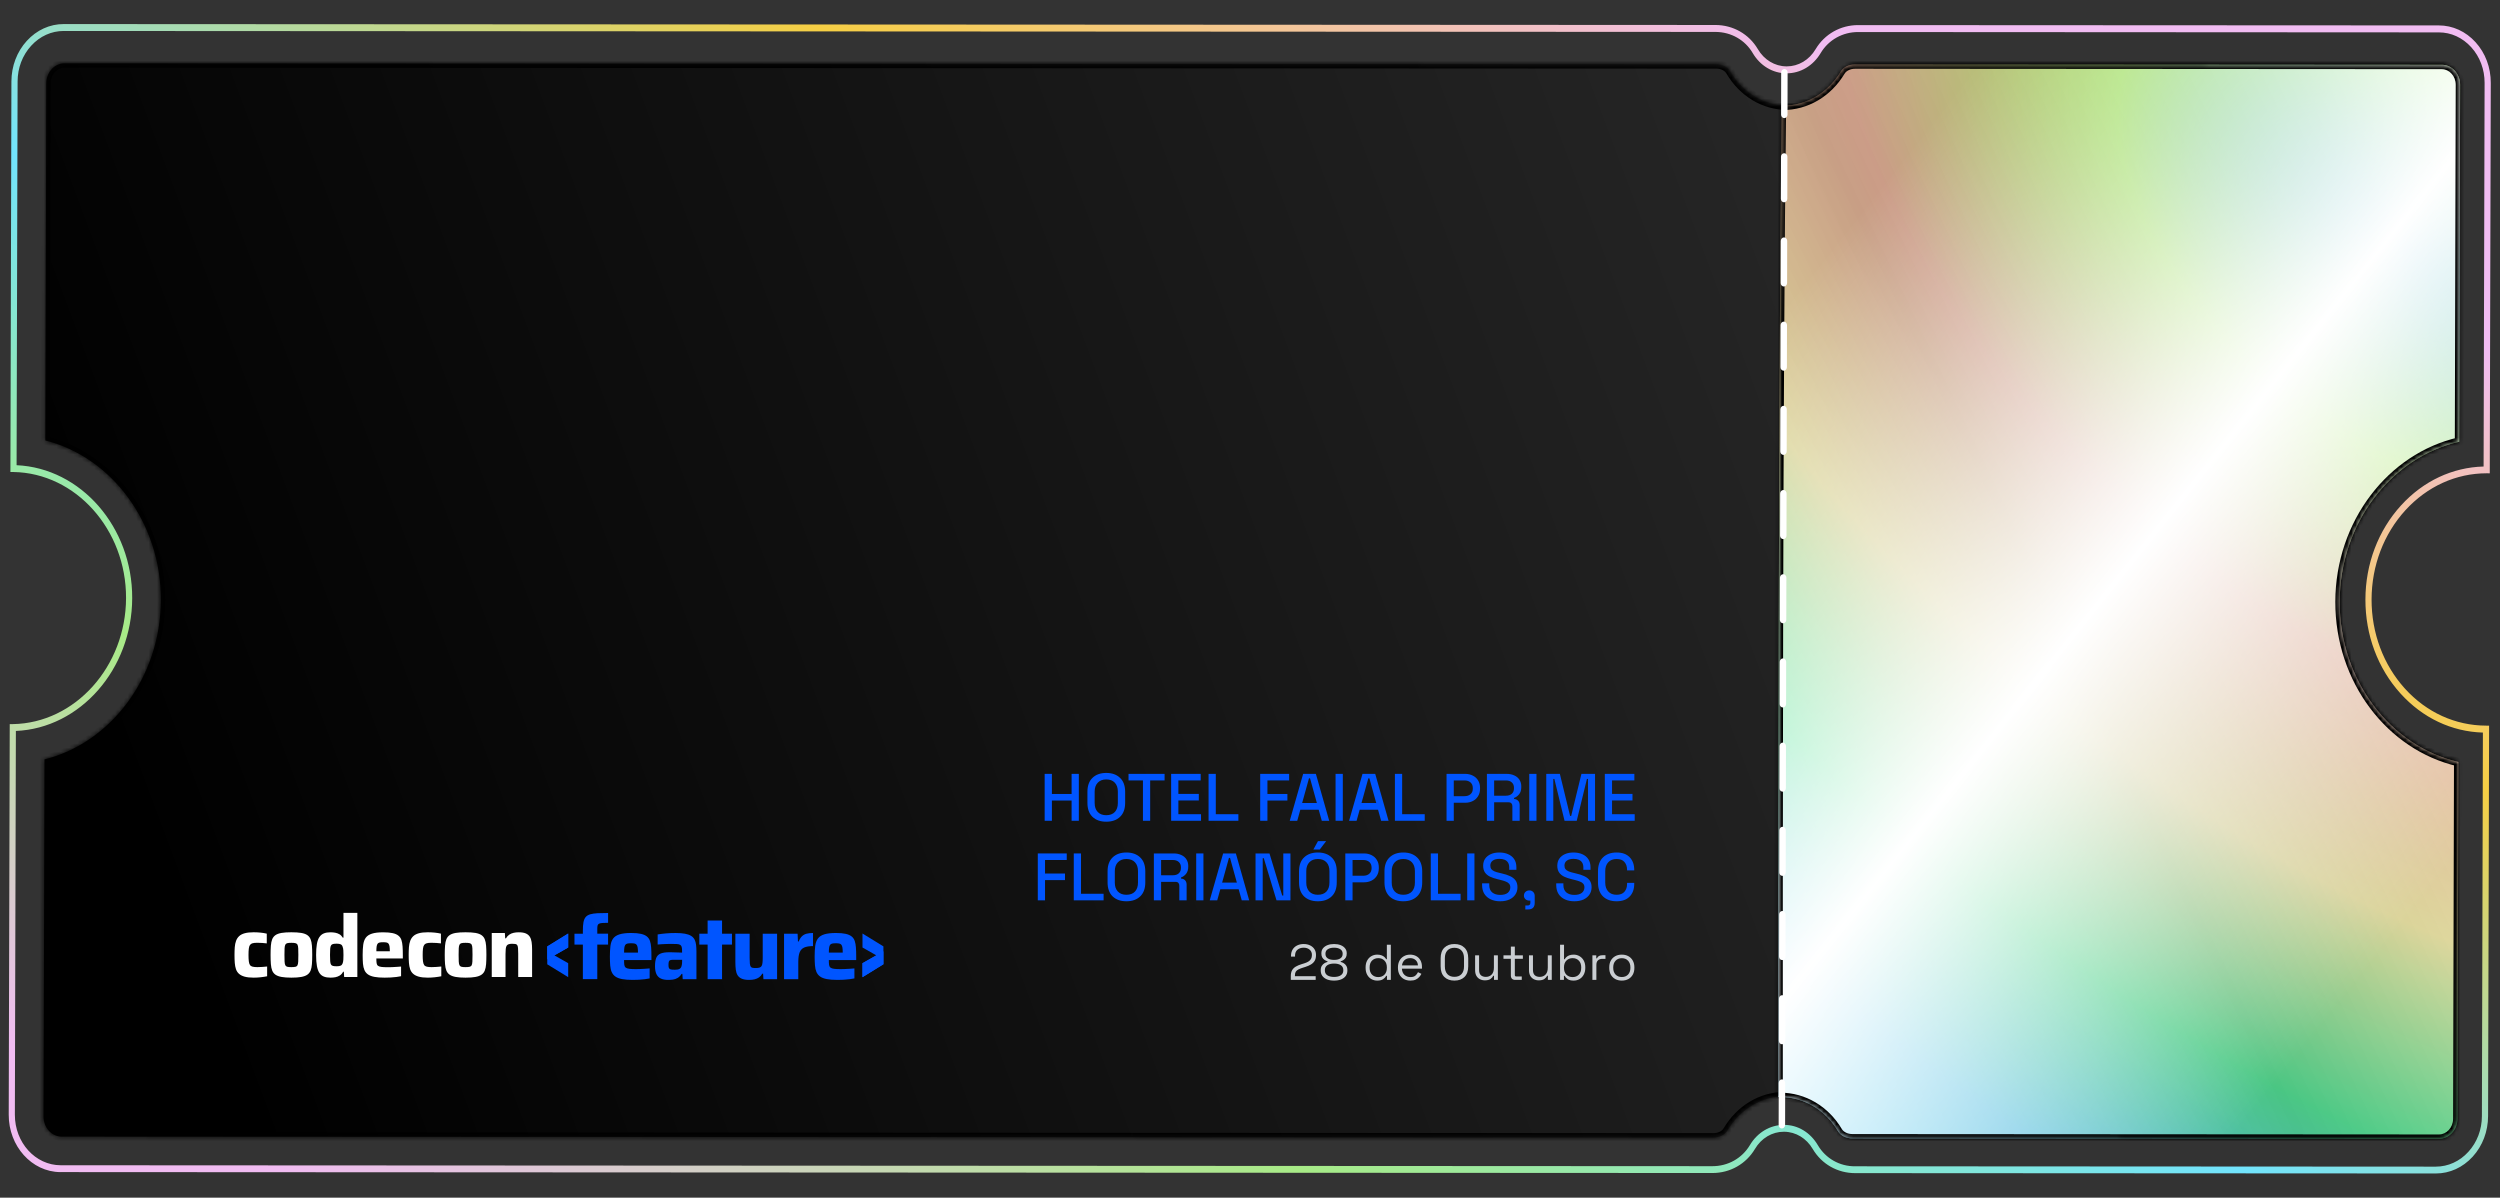 <svg width="597" height="286" viewBox="0 0 597 286" fill="none" xmlns="http://www.w3.org/2000/svg">
<rect x="0" y="0" width="597" height="286" fill="#333333" stroke="none"/>
<path d="M14.384 279.902C7.574 279.831 2.062 273.704 2.082 266.191L2.324 172.927L3.051 172.918C17.924 172.686 30.055 159.181 30.101 142.819C30.148 126.466 18.079 112.963 3.212 112.716L2.485 112.709L2.727 19.445C2.736 15.783 4.043 12.342 6.406 9.752C8.762 7.171 11.892 5.744 15.212 5.745L409.631 5.967C413.862 5.978 417.638 8.121 419.768 11.722C421.261 14.286 423.809 15.822 426.586 15.851C426.616 15.851 426.638 15.852 426.66 15.852C429.466 15.857 432.053 14.317 433.572 11.735C435.718 8.137 439.517 5.991 443.734 5.994L582.387 6.069C585.693 6.07 588.829 7.497 591.168 10.086C593.521 12.676 594.807 16.12 594.798 19.782L594.556 113.029L593.822 113.021C586.497 113.027 579.603 116.155 574.408 121.848C569.22 127.534 566.357 135.091 566.331 143.124C566.313 151.173 569.136 158.74 574.292 164.435C579.456 170.138 586.344 173.254 593.661 173.281L594.396 173.289L594.154 266.527C594.145 270.189 592.838 273.631 590.475 276.22C588.119 278.802 584.989 280.229 581.668 280.227L443.023 280.144C438.806 280.149 435.015 277.99 432.886 274.389C431.392 271.825 428.844 270.289 426.067 270.26C426.038 270.259 426.016 270.259 425.994 270.259C423.187 270.254 420.6 271.794 419.081 274.376C416.935 277.974 413.137 280.12 408.92 280.117L14.501 279.895C14.465 279.895 14.428 279.895 14.384 279.894L14.384 279.902ZM3.791 174.551L3.551 266.198C3.533 272.845 8.443 278.257 14.496 278.262L408.915 278.484C412.639 278.49 415.98 276.612 417.857 273.481C419.652 270.44 422.69 268.624 425.996 268.626C429.324 268.595 432.339 270.449 434.115 273.494C435.97 276.631 439.307 278.546 443.025 278.511L581.67 278.594C584.602 278.592 587.363 277.342 589.444 275.055C591.524 272.776 592.673 269.753 592.677 266.545L592.916 174.939C585.476 174.729 578.524 171.448 573.259 165.628C567.819 159.625 564.839 151.636 564.862 143.141C564.885 134.655 567.907 126.679 573.377 120.683C578.668 114.875 585.645 111.6 593.082 111.405L593.321 19.799C593.333 16.583 592.197 13.561 590.134 11.28C588.064 8.998 585.33 7.724 582.376 7.735L443.731 7.652C440.006 7.646 436.666 9.524 434.789 12.655C432.994 15.696 429.956 17.511 426.65 17.509C423.336 17.524 420.306 15.687 418.531 12.641C416.698 9.538 413.411 7.664 409.731 7.626C409.694 7.625 409.657 7.625 409.621 7.624L15.21 7.395C12.278 7.397 9.518 8.647 7.437 10.934C5.356 13.213 4.207 16.236 4.203 19.444L3.963 111.091C19.296 111.771 31.616 125.838 31.57 142.826C31.525 159.823 19.131 173.895 3.798 174.551L3.791 174.551Z" fill="url(#paint0_linear_2372_4411)"/>
<mask id="path-2-inside-1_2372_4411" fill="white">
<path d="M443.26 271.662C441.828 271.664 440.512 270.99 439.906 269.961C436.925 264.858 431.807 261.786 426.231 261.785C420.662 261.785 415.524 264.848 412.495 269.979C411.89 270.995 410.597 271.65 409.15 271.643L14.732 271.422C12.336 271.421 10.397 269.281 10.403 266.642L10.628 181.345C26.442 177.412 38.368 161.744 38.422 143.271C38.469 124.806 26.621 109.137 10.83 105.186L11.055 19.889C11.06 17.258 13.015 15.118 15.41 15.118L409.828 15.339C411.283 15.338 412.569 15.995 413.183 17.04C416.163 22.143 421.281 25.216 426.857 25.216C432.433 25.217 437.564 22.153 440.593 17.022C441.191 16.022 442.514 15.352 443.939 15.358L582.584 15.441C584.979 15.442 586.918 17.581 586.913 20.221L586.689 105.386C570.62 109.118 558.495 124.817 558.446 143.571C558.396 162.332 570.442 178.054 586.484 181.809L586.261 266.974C586.255 269.605 584.301 271.745 581.906 271.745L443.26 271.662Z"/>
</mask>
<path d="M443.26 271.662C441.828 271.664 440.512 270.99 439.906 269.961C436.925 264.858 431.807 261.786 426.231 261.785C420.662 261.785 415.524 264.848 412.495 269.979C411.89 270.995 410.597 271.65 409.15 271.643L14.732 271.422C12.336 271.421 10.397 269.281 10.403 266.642L10.628 181.345C26.442 177.412 38.368 161.744 38.422 143.271C38.469 124.806 26.621 109.137 10.83 105.186L11.055 19.889C11.06 17.258 13.015 15.118 15.41 15.118L409.828 15.339C411.283 15.338 412.569 15.995 413.183 17.04C416.163 22.143 421.281 25.216 426.857 25.216C432.433 25.217 437.564 22.153 440.593 17.022C441.191 16.022 442.514 15.352 443.939 15.358L582.584 15.441C584.979 15.442 586.918 17.581 586.913 20.221L586.689 105.386C570.62 109.118 558.495 124.817 558.446 143.571C558.396 162.332 570.442 178.054 586.484 181.809L586.261 266.974C586.255 269.605 584.301 271.745 581.906 271.745L443.26 271.662Z" fill="url(#paint1_linear_2372_4411)"/>
<path d="M443.26 271.662L443.261 270.618L443.259 270.618L443.26 271.662ZM439.906 269.961L439.005 270.488L439.007 270.491L439.906 269.961ZM426.231 261.785L426.231 260.741L426.231 260.741L426.231 261.785ZM412.495 269.979L413.392 270.514L413.394 270.51L412.495 269.979ZM409.15 271.643L409.155 270.599L409.15 270.599L409.15 271.643ZM14.732 271.422L14.732 270.378L14.732 270.378L14.732 271.422ZM10.403 266.642L9.359 266.64L9.359 266.64L10.403 266.642ZM10.628 181.345L10.376 180.332C9.911 180.448 9.585 180.864 9.584 181.343L10.628 181.345ZM38.422 143.271L39.466 143.274L39.466 143.274L38.422 143.271ZM10.83 105.186L9.786 105.183C9.785 105.663 10.111 106.082 10.577 106.198L10.83 105.186ZM11.055 19.889L12.099 19.891L12.099 19.891L11.055 19.889ZM15.41 15.118L15.411 14.074L15.41 14.074L15.41 15.118ZM409.828 15.339L409.828 16.383L409.829 16.383L409.828 15.339ZM413.183 17.04L414.084 16.514L414.083 16.512L413.183 17.04ZM440.593 17.022L439.697 16.486L439.694 16.492L440.593 17.022ZM443.939 15.358L443.934 16.402L443.938 16.402L443.939 15.358ZM582.584 15.441L582.584 16.485L582.584 16.485L582.584 15.441ZM586.913 20.221L587.957 20.223L587.957 20.223L586.913 20.221ZM586.689 105.386L586.926 106.403C587.398 106.293 587.732 105.873 587.733 105.388L586.689 105.386ZM558.446 143.571L559.49 143.574L558.446 143.571ZM586.484 181.809L587.528 181.812C587.529 181.326 587.195 180.903 586.722 180.793L586.484 181.809ZM586.261 266.974L585.217 266.972L585.217 266.972L586.261 266.974ZM581.906 271.745L581.905 272.789L581.906 272.789L581.906 271.745ZM443.259 270.618C442.116 270.619 441.186 270.078 440.805 269.431L439.007 270.491C439.838 271.903 441.539 272.708 443.261 272.706L443.259 270.618ZM440.807 269.435C437.654 264.037 432.207 260.742 426.231 260.741L426.231 262.829C431.407 262.83 436.196 265.679 439.005 270.488L440.807 269.435ZM426.231 260.741C420.263 260.741 414.797 264.026 411.596 269.448L413.394 270.51C416.251 265.67 421.062 262.829 426.231 262.829L426.231 260.741ZM411.599 269.445C411.222 270.077 410.317 270.605 409.155 270.599L409.145 272.687C410.877 272.695 412.557 271.914 413.392 270.514L411.599 269.445ZM409.15 270.599L14.732 270.378L14.731 272.466L409.149 272.687L409.15 270.599ZM14.732 270.378C13.007 270.377 11.442 268.804 11.447 266.645L9.359 266.64C9.352 269.759 11.666 272.465 14.731 272.466L14.732 270.378ZM11.447 266.645L11.672 181.348L9.584 181.343L9.359 266.64L11.447 266.645ZM10.88 182.358C27.206 178.298 39.411 162.174 39.466 143.274L37.378 143.268C37.326 161.314 25.678 176.526 10.376 180.332L10.88 182.358ZM39.466 143.274C39.514 124.38 27.388 108.252 11.084 104.173L10.577 106.198C25.854 110.021 37.424 125.232 37.378 143.268L39.466 143.274ZM11.874 105.189L12.099 19.891L10.011 19.886L9.786 105.183L11.874 105.189ZM12.099 19.891C12.103 17.742 13.68 16.162 15.41 16.162L15.41 14.074C12.35 14.074 10.018 16.774 10.011 19.887L12.099 19.891ZM15.409 16.162L409.828 16.383L409.829 14.295L15.411 14.074L15.409 16.162ZM409.829 16.383C410.996 16.382 411.895 16.908 412.282 17.569L414.083 16.512C413.243 15.081 411.57 14.294 409.827 14.295L409.829 16.383ZM412.281 17.567C415.434 22.965 420.881 26.259 426.857 26.26L426.857 24.172C421.681 24.172 416.893 21.322 414.084 16.514L412.281 17.567ZM426.857 26.26C432.833 26.261 438.291 22.975 441.492 17.553L439.694 16.492C436.837 21.331 432.034 24.173 426.857 24.172L426.857 26.26ZM441.489 17.558C441.859 16.94 442.794 16.397 443.934 16.402L443.944 14.315C442.233 14.306 440.524 15.105 439.697 16.486L441.489 17.558ZM443.938 16.402L582.584 16.485L582.585 14.398L443.939 14.315L443.938 16.402ZM582.584 16.485C584.309 16.485 585.873 18.059 585.869 20.218L587.957 20.223C587.963 17.104 585.649 14.398 582.584 14.398L582.584 16.485ZM585.869 20.218L585.646 105.383L587.733 105.388L587.957 20.223L585.869 20.218ZM586.453 104.369C569.861 108.223 557.452 124.384 557.402 143.568L559.49 143.574C559.538 125.251 571.378 110.014 586.926 106.403L586.453 104.369ZM557.402 143.568C557.351 162.761 569.679 178.947 586.246 182.826L586.722 180.793C571.204 177.16 559.441 161.904 559.49 143.574L557.402 143.568ZM585.44 181.806L585.217 266.972L587.305 266.977L587.528 181.812L585.44 181.806ZM585.217 266.972C585.212 269.121 583.636 270.701 581.906 270.701L581.906 272.789C584.966 272.789 587.298 270.089 587.305 266.977L585.217 266.972ZM581.906 270.701L443.261 270.618L443.26 272.706L581.905 272.789L581.906 270.701Z" fill="black" mask="url(#path-2-inside-1_2372_4411)"/>
<mask id="path-4-inside-2_2372_4411" fill="white">
<path fill-rule="evenodd" clip-rule="evenodd" d="M424.687 261.976C424.656 207.65 424.689 89.5 425.479 25.235C425.559 25.236 425.64 25.237 425.72 25.237C431.355 25.238 436.54 22.173 439.601 17.039C440.205 16.038 441.541 15.367 442.982 15.374L583.098 15.472C585.518 15.472 587.478 17.613 587.473 20.254L587.256 105.479C571.016 109.212 558.764 124.921 558.716 143.687C558.668 162.462 570.843 178.196 587.056 181.955L586.839 267.18C586.834 269.812 584.859 271.954 582.439 271.953L442.323 271.856C440.875 271.857 439.546 271.183 438.933 270.153C435.92 265.046 430.747 261.972 425.112 261.97C424.97 261.97 424.829 261.972 424.687 261.976Z"/>
</mask>
<path fill-rule="evenodd" clip-rule="evenodd" d="M424.687 261.976C424.656 207.65 424.689 89.5 425.479 25.235C425.559 25.236 425.64 25.237 425.72 25.237C431.355 25.238 436.54 22.173 439.601 17.039C440.205 16.038 441.541 15.367 442.982 15.374L583.098 15.472C585.518 15.472 587.478 17.613 587.473 20.254L587.256 105.479C571.016 109.212 558.764 124.921 558.716 143.687C558.668 162.462 570.843 178.196 587.056 181.955L586.839 267.18C586.834 269.812 584.859 271.954 582.439 271.953L442.323 271.856C440.875 271.857 439.546 271.183 438.933 270.153C435.92 265.046 430.747 261.972 425.112 261.97C424.97 261.97 424.829 261.972 424.687 261.976Z" fill="url(#paint2_radial_2372_4411)"/>
<path fill-rule="evenodd" clip-rule="evenodd" d="M424.687 261.976C424.656 207.65 424.689 89.5 425.479 25.235C425.559 25.236 425.64 25.237 425.72 25.237C431.355 25.238 436.54 22.173 439.601 17.039C440.205 16.038 441.541 15.367 442.982 15.374L583.098 15.472C585.518 15.472 587.478 17.613 587.473 20.254L587.256 105.479C571.016 109.212 558.764 124.921 558.716 143.687C558.668 162.462 570.843 178.196 587.056 181.955L586.839 267.18C586.834 269.812 584.859 271.954 582.439 271.953L442.323 271.856C440.875 271.857 439.546 271.183 438.933 270.153C435.92 265.046 430.747 261.972 425.112 261.97C424.97 261.97 424.829 261.972 424.687 261.976Z" fill="url(#paint3_linear_2372_4411)" fill-opacity="0.2" style="mix-blend-mode:difference"/>
<path fill-rule="evenodd" clip-rule="evenodd" d="M424.687 261.976C424.656 207.65 424.689 89.5 425.479 25.235C425.559 25.236 425.64 25.237 425.72 25.237C431.355 25.238 436.54 22.173 439.601 17.039C440.205 16.038 441.541 15.367 442.982 15.374L583.098 15.472C585.518 15.472 587.478 17.613 587.473 20.254L587.256 105.479C571.016 109.212 558.764 124.921 558.716 143.687C558.668 162.462 570.843 178.196 587.056 181.955L586.839 267.18C586.834 269.812 584.859 271.954 582.439 271.953L442.323 271.856C440.875 271.857 439.546 271.183 438.933 270.153C435.92 265.046 430.747 261.972 425.112 261.97C424.97 261.97 424.829 261.972 424.687 261.976Z" fill="url(#paint4_linear_2372_4411)" style="mix-blend-mode:screen"/>
<path d="M424.687 261.976L423.644 261.977L423.644 263.049L424.716 263.02L424.687 261.976ZM425.479 25.235L425.496 24.191L424.448 24.175L424.435 25.222L425.479 25.235ZM425.72 25.237L425.72 26.281L425.72 26.281L425.72 25.237ZM439.601 17.039L438.707 16.499L438.704 16.504L439.601 17.039ZM442.982 15.374L442.977 16.418L442.981 16.418L442.982 15.374ZM583.098 15.472L583.097 16.515L583.097 16.515L583.098 15.472ZM587.473 20.254L588.517 20.257L588.517 20.256L587.473 20.254ZM587.256 105.479L587.49 106.496L588.298 106.31L588.3 105.481L587.256 105.479ZM558.716 143.687L559.76 143.69L558.716 143.687ZM587.056 181.955L588.1 181.958L588.102 181.126L587.292 180.938L587.056 181.955ZM586.839 267.18L585.796 267.177L585.796 267.178L586.839 267.18ZM582.439 271.953L582.438 272.997L582.438 272.997L582.439 271.953ZM442.323 271.856L442.323 270.812L442.322 270.812L442.323 271.856ZM438.933 270.153L438.034 270.684L438.036 270.687L438.933 270.153ZM425.112 261.97L425.112 263.014L425.112 263.014L425.112 261.97ZM425.731 261.976C425.7 207.648 425.733 89.505 426.523 25.248L424.435 25.222C423.645 89.495 423.612 207.653 423.644 261.977L425.731 261.976ZM425.463 26.279C425.548 26.28 425.634 26.281 425.72 26.281L425.72 24.193C425.645 24.193 425.57 24.192 425.496 24.191L425.463 26.279ZM425.72 26.281C431.75 26.282 437.263 23 440.498 17.573L438.704 16.504C435.818 21.346 430.961 24.194 425.72 24.193L425.72 26.281ZM440.494 17.579C440.868 16.96 441.818 16.413 442.977 16.418L442.987 14.33C441.265 14.322 439.543 15.117 438.707 16.499L440.494 17.579ZM442.981 16.418L583.097 16.515L583.098 14.428L442.982 14.33L442.981 16.418ZM583.097 16.515C584.857 16.516 586.433 18.102 586.429 20.252L588.517 20.256C588.523 17.125 586.179 14.428 583.098 14.428L583.097 16.515ZM586.429 20.252L586.212 105.476L588.3 105.481L588.517 20.257L586.429 20.252ZM587.022 104.461C570.265 108.314 557.722 124.48 557.673 143.685L559.76 143.69C559.807 125.362 571.767 110.111 587.49 106.496L587.022 104.461ZM557.673 143.685C557.623 162.898 570.088 179.092 586.82 182.972L587.292 180.938C571.598 177.299 559.713 162.026 559.76 143.69L557.673 143.685ZM586.012 181.953L585.796 267.177L587.883 267.182L588.1 181.958L586.012 181.953ZM585.796 267.178C585.791 269.318 584.203 270.91 582.439 270.909L582.438 272.997C585.515 272.998 587.877 270.307 587.883 267.182L585.796 267.178ZM582.439 270.909L442.323 270.812L442.322 272.9L582.438 272.997L582.439 270.909ZM442.322 270.812C441.159 270.813 440.215 270.267 439.83 269.62L438.036 270.687C438.876 272.099 440.591 272.901 442.324 272.9L442.322 270.812ZM439.832 269.623C436.644 264.22 431.142 260.928 425.112 260.927L425.112 263.014C430.352 263.015 435.195 265.872 438.034 270.684L439.832 269.623ZM425.112 260.927C424.961 260.926 424.81 260.929 424.659 260.933L424.716 263.02C424.848 263.016 424.98 263.014 425.112 263.014L425.112 260.927Z" fill="black" mask="url(#path-4-inside-2_2372_4411)"/>
<path d="M425.504 269.482C425.079 269.478 424.736 269.106 424.741 268.645L424.761 258.592C424.766 258.131 425.11 257.758 425.534 257.754C425.935 257.758 426.301 258.13 426.304 258.591L426.284 268.644C426.279 269.105 425.936 269.478 425.511 269.482L425.504 269.482ZM425.552 249.376C425.128 249.372 424.785 248.999 424.79 248.539L424.81 238.486C424.815 238.025 425.158 237.652 425.582 237.648C426.007 237.652 426.35 238.024 426.353 238.485L426.332 248.538C426.327 248.999 425.984 249.372 425.56 249.376L425.552 249.376ZM425.601 229.27C425.177 229.266 424.833 228.893 424.838 228.433L424.859 218.38C424.863 217.919 425.207 217.545 425.631 217.541C426.078 217.546 426.398 217.918 426.401 218.379L426.381 228.432C426.376 228.893 426.033 229.266 425.608 229.27L425.601 229.27ZM425.649 209.164C425.225 209.159 424.882 208.787 424.887 208.327L424.907 198.273C424.912 197.813 425.255 197.439 425.68 197.435C426.111 197.457 426.447 197.812 426.45 198.273L426.429 208.326C426.425 208.787 426.081 209.16 425.657 209.164L425.649 209.164ZM425.698 189.058C425.274 189.053 424.93 188.681 424.935 188.22L424.956 178.167C424.961 177.707 425.304 177.333 425.728 177.329C426.152 177.334 426.496 177.706 426.491 178.167L426.47 188.22C426.465 188.68 426.122 189.054 425.698 189.058ZM425.746 168.952C425.322 168.947 424.979 168.575 424.984 168.114L425.004 158.061C425.009 157.6 425.352 157.227 425.777 157.223C426.201 157.228 426.544 157.6 426.539 158.06L426.519 168.114C426.514 168.574 426.171 168.948 425.746 168.952ZM425.795 148.846C425.371 148.841 425.028 148.469 425.032 148.008L425.053 137.955C425.058 137.494 425.401 137.121 425.825 137.117C426.249 137.121 426.593 137.494 426.588 137.954L426.567 148.007C426.563 148.468 426.219 148.842 425.795 148.846ZM425.844 128.739C425.419 128.735 425.076 128.363 425.081 127.902L425.101 117.849C425.106 117.388 425.45 117.015 425.874 117.011C426.298 117.015 426.641 117.387 426.636 117.848L426.616 127.901C426.611 128.362 426.268 128.735 425.844 128.739ZM425.892 108.633C425.468 108.629 425.125 108.257 425.13 107.796L425.15 97.743C425.155 97.282 425.498 96.909 425.922 96.905C426.347 96.909 426.69 97.281 426.685 97.742L426.665 107.795C426.66 108.256 426.316 108.629 425.892 108.633ZM425.941 88.527C425.517 88.523 425.173 88.15 425.178 87.69L425.199 77.637C425.203 77.176 425.547 76.802 425.971 76.799C426.395 76.803 426.738 77.175 426.734 77.636L426.713 87.689C426.708 88.15 426.365 88.523 425.941 88.527ZM425.989 68.421C425.565 68.416 425.222 68.044 425.227 67.584L425.247 57.531C425.252 57.07 425.595 56.696 426.02 56.692C426.444 56.697 426.787 57.069 426.782 57.53L426.762 67.583C426.757 68.044 426.414 68.417 425.989 68.421ZM426.038 48.315C425.614 48.31 425.271 47.938 425.275 47.477L425.296 37.424C425.301 36.964 425.644 36.59 426.068 36.586C426.492 36.591 426.836 36.963 426.831 37.424L426.81 47.477C426.806 47.938 426.462 48.311 426.038 48.315ZM426.087 28.209C425.662 28.204 425.319 27.832 425.324 27.371L425.344 17.318C425.349 16.858 425.693 16.484 426.117 16.48C426.541 16.485 426.884 16.857 426.879 17.317L426.859 27.371C426.854 27.831 426.511 28.205 426.087 28.209Z" fill="white"/>
<path d="M60.575 233.463C59.696 233.463 58.974 233.382 58.413 233.226C57.853 233.069 57.406 232.841 57.074 232.546C56.741 232.252 56.504 231.886 56.352 231.444C56.2 231.007 56.105 230.499 56.062 229.929C56.019 229.359 56 228.731 56 228.043C56 227.368 56.019 226.75 56.062 226.19C56.105 225.629 56.204 225.121 56.37 224.674C56.537 224.228 56.779 223.853 57.102 223.553C57.425 223.249 57.862 223.021 58.423 222.864C58.979 222.708 59.691 222.627 60.556 222.627C61.102 222.627 61.658 222.655 62.214 222.708C62.77 222.765 63.268 222.845 63.706 222.955V225.283C63.43 225.24 63.078 225.207 62.646 225.178C62.214 225.15 61.815 225.135 61.439 225.135C60.96 225.135 60.58 225.173 60.309 225.249C60.033 225.325 59.829 225.463 59.691 225.663C59.553 225.862 59.463 226.152 59.416 226.537C59.368 226.921 59.344 227.42 59.344 228.038C59.344 228.655 59.368 229.159 59.416 229.553C59.463 229.943 59.558 230.242 59.691 230.442C59.829 230.641 60.043 230.774 60.328 230.845C60.618 230.912 60.993 230.95 61.463 230.95C61.791 230.95 62.166 230.936 62.584 230.907C63.002 230.879 63.406 230.845 63.791 230.803V233.131C63.34 233.226 62.822 233.306 62.247 233.368C61.667 233.435 61.112 233.463 60.575 233.463Z" fill="white"/>
<path d="M69.577 233.463C68.641 233.463 67.867 233.406 67.249 233.297C66.632 233.188 66.142 233.007 65.786 232.76C65.43 232.513 65.169 232.185 65.002 231.772C64.836 231.359 64.732 230.845 64.684 230.228C64.636 229.61 64.613 228.874 64.613 228.024C64.613 227.173 64.636 226.442 64.684 225.829C64.732 225.216 64.836 224.708 65.002 224.294C65.169 223.881 65.43 223.553 65.786 223.306C66.142 223.059 66.632 222.883 67.249 222.779C67.867 222.674 68.641 222.627 69.577 222.627C70.522 222.627 71.306 222.679 71.924 222.779C72.541 222.883 73.026 223.059 73.387 223.306C73.743 223.553 74.005 223.881 74.171 224.294C74.337 224.708 74.442 225.216 74.489 225.829C74.537 226.442 74.561 227.173 74.561 228.024C74.561 228.874 74.537 229.61 74.489 230.228C74.442 230.845 74.337 231.359 74.171 231.772C74.005 232.185 73.743 232.513 73.387 232.76C73.031 233.007 72.541 233.188 71.924 233.297C71.306 233.411 70.522 233.463 69.577 233.463ZM69.577 230.95C69.99 230.95 70.309 230.921 70.546 230.869C70.779 230.817 70.945 230.689 71.04 230.499C71.135 230.304 71.197 230.009 71.216 229.61C71.235 229.211 71.245 228.684 71.245 228.024C71.245 227.363 71.235 226.845 71.216 226.461C71.197 226.076 71.135 225.786 71.04 225.596C70.945 225.406 70.779 225.283 70.546 225.226C70.314 225.169 69.99 225.145 69.577 225.145C69.164 225.145 68.846 225.173 68.618 225.226C68.389 225.278 68.228 225.406 68.133 225.596C68.038 225.791 67.976 226.076 67.957 226.461C67.938 226.845 67.929 227.368 67.929 228.024C67.929 228.684 67.938 229.211 67.957 229.61C67.976 230.009 68.038 230.304 68.133 230.499C68.228 230.689 68.389 230.812 68.618 230.869C68.846 230.926 69.164 230.95 69.577 230.95Z" fill="white"/>
<path d="M78.926 233.463C78.323 233.463 77.8 233.382 77.363 233.216C76.921 233.05 76.565 232.77 76.29 232.361C76.014 231.957 75.814 231.401 75.681 230.703C75.553 230.005 75.487 229.126 75.487 228.067C75.487 227.021 75.549 226.147 75.672 225.439C75.796 224.732 75.995 224.176 76.27 223.772C76.546 223.368 76.898 223.074 77.33 222.898C77.762 222.722 78.29 222.632 78.907 222.632C79.32 222.632 79.705 222.665 80.071 222.736C80.432 222.808 80.765 222.931 81.069 223.107C81.373 223.287 81.629 223.553 81.853 223.91H82.019V218H85.335V233.302H82.185L82.104 232.048H81.938C81.734 232.447 81.468 232.746 81.145 232.945C80.822 233.145 80.47 233.283 80.095 233.359C79.71 233.425 79.32 233.463 78.926 233.463ZM80.408 230.746C80.836 230.746 81.154 230.694 81.368 230.589C81.582 230.485 81.734 230.299 81.834 230.024C81.914 229.777 81.966 229.492 81.99 229.169C82.009 228.846 82.019 228.47 82.019 228.048C82.019 227.625 82.009 227.249 81.99 226.936C81.971 226.622 81.919 226.352 81.834 226.133C81.753 225.829 81.601 225.625 81.382 225.515C81.164 225.406 80.841 225.349 80.413 225.349C80.043 225.349 79.748 225.378 79.529 225.43C79.311 225.487 79.149 225.596 79.045 225.772C78.94 225.948 78.879 226.209 78.85 226.565C78.822 226.922 78.807 227.416 78.807 228.048C78.807 228.679 78.822 229.178 78.85 229.539C78.879 229.905 78.94 230.171 79.045 230.342C79.149 230.513 79.311 230.622 79.529 230.67C79.739 230.722 80.038 230.746 80.408 230.746Z" fill="white"/>
<path d="M91.857 233.463C90.869 233.463 90.052 233.402 89.406 233.278C88.76 233.155 88.252 232.96 87.872 232.694C87.496 232.428 87.211 232.081 87.026 231.653C86.841 231.226 86.727 230.722 86.674 230.128C86.627 229.539 86.603 228.85 86.603 228.071C86.603 227.126 86.646 226.309 86.736 225.62C86.826 224.936 87.026 224.371 87.344 223.934C87.658 223.497 88.152 223.169 88.817 222.955C89.482 222.741 90.385 222.637 91.525 222.637C92.447 222.637 93.192 222.703 93.767 222.831C94.342 222.96 94.803 223.159 95.135 223.43C95.473 223.696 95.715 224.043 95.857 224.47C96 224.898 96.095 225.406 96.133 226.005C96.176 226.603 96.195 227.292 96.195 228.076V228.879H89.872C89.872 229.345 89.891 229.72 89.933 230C89.976 230.28 90.085 230.489 90.261 230.627C90.442 230.765 90.713 230.855 91.083 230.903C91.454 230.95 91.971 230.974 92.627 230.974C92.888 230.974 93.197 230.969 93.553 230.955C93.91 230.941 94.285 230.922 94.674 230.893C95.064 230.865 95.435 230.841 95.777 230.812V233.117C95.473 233.188 95.107 233.25 94.674 233.302C94.242 233.359 93.777 233.397 93.283 233.425C92.803 233.449 92.323 233.463 91.857 233.463ZM93.093 227.492V227.164C93.093 226.67 93.069 226.276 93.021 225.991C92.974 225.701 92.888 225.487 92.774 225.34C92.656 225.197 92.499 225.102 92.29 225.064C92.085 225.022 91.824 225.003 91.506 225.003C91.15 225.003 90.865 225.026 90.651 225.074C90.437 225.121 90.275 225.221 90.166 225.373C90.057 225.525 89.981 225.744 89.938 226.033C89.895 226.323 89.876 226.698 89.876 227.169H93.439L93.093 227.492Z" fill="white"/>
<path d="M102.166 233.463C101.287 233.463 100.565 233.382 100.005 233.226C99.444 233.069 98.998 232.841 98.665 232.546C98.332 232.252 98.095 231.886 97.943 231.444C97.791 231.007 97.696 230.499 97.653 229.929C97.61 229.359 97.591 228.731 97.591 228.043C97.591 227.368 97.61 226.75 97.653 226.19C97.696 225.629 97.796 225.121 97.962 224.674C98.128 224.228 98.371 223.853 98.694 223.553C99.017 223.249 99.454 223.021 100.014 222.864C100.57 222.708 101.283 222.627 102.147 222.627C102.694 222.627 103.249 222.655 103.805 222.708C104.361 222.765 104.86 222.845 105.297 222.955V225.283C105.021 225.24 104.67 225.207 104.238 225.178C103.805 225.15 103.406 225.135 103.031 225.135C102.551 225.135 102.171 225.173 101.9 225.249C101.625 225.325 101.42 225.463 101.283 225.663C101.145 225.862 101.055 226.152 101.007 226.537C100.96 226.921 100.936 227.42 100.936 228.038C100.936 228.655 100.96 229.159 101.007 229.553C101.055 229.943 101.15 230.242 101.283 230.442C101.42 230.641 101.634 230.774 101.919 230.845C102.209 230.912 102.584 230.95 103.055 230.95C103.382 230.95 103.758 230.936 104.176 230.907C104.594 230.879 104.998 230.845 105.382 230.803V233.131C104.931 233.226 104.413 233.306 103.838 233.368C103.259 233.435 102.703 233.463 102.166 233.463Z" fill="white"/>
<path d="M111.168 233.463C110.233 233.463 109.458 233.406 108.841 233.297C108.223 233.188 107.734 233.007 107.377 232.76C107.021 232.513 106.76 232.185 106.594 231.772C106.427 231.359 106.323 230.845 106.275 230.228C106.228 229.61 106.204 228.874 106.204 228.024C106.204 227.173 106.228 226.442 106.275 225.829C106.323 225.216 106.427 224.708 106.594 224.294C106.76 223.881 107.021 223.553 107.377 223.306C107.734 223.059 108.223 222.883 108.841 222.779C109.458 222.674 110.233 222.627 111.168 222.627C112.114 222.627 112.898 222.679 113.515 222.779C114.133 222.883 114.617 223.059 114.978 223.306C115.335 223.553 115.596 223.881 115.762 224.294C115.929 224.708 116.033 225.216 116.081 225.829C116.128 226.442 116.152 227.173 116.152 228.024C116.152 228.874 116.128 229.61 116.081 230.228C116.033 230.845 115.929 231.359 115.762 231.772C115.596 232.185 115.335 232.513 114.978 232.76C114.622 233.007 114.133 233.188 113.515 233.297C112.898 233.411 112.114 233.463 111.168 233.463ZM111.168 230.95C111.582 230.95 111.9 230.921 112.138 230.869C112.37 230.817 112.537 230.689 112.632 230.499C112.727 230.304 112.788 230.009 112.807 229.61C112.826 229.211 112.836 228.684 112.836 228.024C112.836 227.363 112.826 226.845 112.807 226.461C112.788 226.076 112.727 225.786 112.632 225.596C112.537 225.406 112.37 225.283 112.138 225.226C111.905 225.169 111.582 225.145 111.168 225.145C110.755 225.145 110.437 225.173 110.209 225.226C109.981 225.278 109.819 225.406 109.724 225.596C109.629 225.791 109.568 226.076 109.549 226.461C109.53 226.845 109.52 227.368 109.52 228.024C109.52 228.684 109.53 229.211 109.549 229.61C109.568 230.009 109.629 230.304 109.724 230.499C109.819 230.689 109.981 230.812 110.209 230.869C110.437 230.926 110.755 230.95 111.168 230.95Z" fill="white"/>
<path d="M117.43 233.297V222.793H120.56L120.641 224.071H120.826C121.031 223.715 121.287 223.43 121.586 223.216C121.89 223.002 122.233 222.85 122.617 222.765C123.002 222.675 123.42 222.632 123.871 222.632C124.57 222.632 125.13 222.722 125.548 222.898C125.967 223.078 126.285 223.34 126.508 223.682C126.731 224.024 126.874 224.451 126.95 224.96C127.026 225.468 127.064 226.057 127.064 226.732V233.302H123.748V227.743C123.748 227.183 123.734 226.736 123.705 226.413C123.677 226.09 123.615 225.853 123.52 225.701C123.425 225.549 123.278 225.458 123.078 225.425C122.879 225.392 122.613 225.373 122.285 225.373C121.943 225.373 121.662 225.411 121.449 225.487C121.235 225.563 121.078 225.691 120.974 225.867C120.869 226.048 120.803 226.295 120.769 226.618C120.736 226.941 120.717 227.34 120.717 227.824V233.302H117.43V233.297Z" fill="white"/>
<path d="M135.682 233.345L130.684 230.276V226.015L135.682 222.927V226.262L132.38 228.133L135.682 230.01V233.345Z" fill="#0055FF"/>
<path d="M135.682 222.927V226.262L130.68 229.103V226.015L135.682 222.927Z" fill="#0055FF"/>
<path d="M205.962 222.927L210.96 225.996V230.257L205.962 233.345V230.01L209.264 228.138L205.962 226.262V222.927Z" fill="#0055FF"/>
<path d="M205.962 233.345V230.01L210.965 227.164V230.257L205.962 233.345Z" fill="#0055FF"/>
<path d="M139.188 233.829V225.568H137.183V222.969H139.188V222.223C139.188 221.402 139.235 220.727 139.335 220.209C139.435 219.691 139.611 219.283 139.867 218.984C140.124 218.684 140.48 218.47 140.941 218.333C141.402 218.2 141.986 218.114 142.689 218.076C143.392 218.043 144.233 218.024 145.212 218.024V220.366C144.627 220.366 144.167 220.38 143.815 220.409C143.468 220.437 143.207 220.499 143.036 220.589C142.865 220.68 142.756 220.817 142.708 220.993C142.661 221.169 142.632 221.421 142.632 221.748V222.965H145.207V225.563H142.632V233.824H139.188V233.829Z" fill="#0055FF"/>
<path d="M151.069 234C150.048 234 149.202 233.934 148.537 233.805C147.867 233.677 147.34 233.478 146.95 233.197C146.561 232.922 146.271 232.561 146.076 232.124C145.881 231.687 145.763 231.159 145.715 230.547C145.668 229.934 145.639 229.226 145.639 228.418C145.639 227.44 145.687 226.594 145.777 225.881C145.867 225.174 146.076 224.589 146.404 224.138C146.732 223.682 147.24 223.345 147.929 223.126C148.618 222.908 149.549 222.798 150.727 222.798C151.677 222.798 152.452 222.865 153.05 223.003C153.649 223.136 154.119 223.345 154.466 223.62C154.813 223.896 155.064 224.257 155.212 224.699C155.359 225.14 155.459 225.668 155.497 226.285C155.539 226.903 155.563 227.615 155.563 228.428V229.259H149.026C149.026 229.744 149.045 230.129 149.088 230.418C149.131 230.708 149.245 230.927 149.43 231.069C149.615 231.212 149.9 231.307 150.28 231.354C150.665 231.406 151.197 231.43 151.877 231.43C152.147 231.43 152.466 231.421 152.836 231.406C153.207 231.392 153.592 231.373 153.995 231.345C154.399 231.316 154.779 231.288 155.136 231.259V233.644C154.822 233.715 154.442 233.777 153.995 233.834C153.549 233.891 153.069 233.934 152.556 233.962C152.048 233.986 151.554 234 151.069 234ZM152.347 227.824V227.482C152.347 226.969 152.323 226.566 152.271 226.271C152.223 225.972 152.133 225.748 152.014 225.601C151.896 225.454 151.729 225.354 151.516 225.316C151.302 225.278 151.031 225.25 150.708 225.25C150.337 225.25 150.043 225.273 149.824 225.326C149.606 225.373 149.435 225.478 149.326 225.634C149.212 225.791 149.136 226.019 149.093 226.314C149.05 226.613 149.031 227.003 149.031 227.487H152.718L152.347 227.824Z" fill="#0055FF"/>
<path d="M159.545 234C158.86 234 158.286 233.896 157.82 233.682C157.35 233.468 156.998 233.122 156.765 232.637C156.533 232.152 156.414 231.521 156.414 230.741C156.414 229.92 156.509 229.259 156.699 228.77C156.889 228.281 157.236 227.929 157.73 227.715C158.229 227.502 158.932 227.397 159.839 227.397C159.967 227.397 160.148 227.402 160.381 227.407C160.613 227.416 160.879 227.421 161.179 227.43C161.478 227.44 161.777 227.445 162.072 227.454C162.366 227.464 162.637 227.473 162.879 227.487V227.084C162.879 226.67 162.846 226.352 162.784 226.124C162.718 225.896 162.599 225.73 162.423 225.625C162.248 225.521 161.982 225.454 161.625 225.435C161.269 225.411 160.803 225.402 160.219 225.402C159.891 225.402 159.535 225.411 159.146 225.426C158.756 225.44 158.371 225.459 157.996 225.478C157.621 225.497 157.302 225.525 157.046 225.554V223.145C157.625 223.046 158.286 222.965 159.017 222.898C159.749 222.832 160.518 222.803 161.326 222.803C162.233 222.803 162.989 222.86 163.592 222.974C164.195 223.088 164.68 223.259 165.051 223.497C165.421 223.73 165.692 224.024 165.872 224.38C166.048 224.737 166.167 225.155 166.224 225.639C166.281 226.124 166.309 226.67 166.309 227.278V233.839H163.032L162.946 232.561H162.775C162.504 232.988 162.191 233.307 161.839 233.521C161.483 233.734 161.108 233.867 160.708 233.924C160.319 233.972 159.929 234 159.545 234ZM161.165 231.573C161.421 231.573 161.644 231.554 161.834 231.521C162.024 231.487 162.191 231.421 162.324 231.331C162.457 231.24 162.571 231.122 162.651 230.979C162.723 230.822 162.78 230.632 162.822 230.404C162.865 230.176 162.889 229.905 162.889 229.597V229.193H160.908C160.552 229.193 160.281 229.217 160.1 229.269C159.915 229.316 159.792 229.43 159.73 229.611C159.668 229.791 159.635 230.062 159.635 230.433C159.635 230.746 159.668 230.988 159.739 231.155C159.811 231.326 159.953 231.44 160.176 231.497C160.395 231.544 160.723 231.573 161.165 231.573Z" fill="#0055FF"/>
<path d="M168.979 233.829V225.568H166.998V222.969H168.979V219.82H172.428V222.969H174.794V225.568H172.428V233.829H168.979Z" fill="#0055FF"/>
<path d="M178.903 234C178.181 234 177.596 233.905 177.159 233.725C176.718 233.539 176.385 233.273 176.157 232.917C175.929 232.561 175.782 232.124 175.71 231.596C175.639 231.069 175.606 230.461 175.606 229.767V222.974H179.012V228.717C179.012 229.297 179.031 229.758 179.064 230.09C179.098 230.423 179.169 230.67 179.269 230.827C179.368 230.983 179.516 231.079 179.715 231.112C179.915 231.15 180.186 231.164 180.523 231.164C180.893 231.164 181.188 231.126 181.406 231.045C181.625 230.969 181.786 230.836 181.886 230.651C181.986 230.466 182.053 230.209 182.086 229.872C182.124 229.539 182.138 229.126 182.138 228.627V222.969H185.568V233.829H182.309L182.224 232.508H182.034C181.834 232.879 181.577 233.174 181.269 233.392C180.96 233.611 180.599 233.767 180.205 233.862C179.805 233.953 179.373 234 178.903 234Z" fill="#0055FF"/>
<path d="M187.231 233.829V222.969H190.466L190.551 224.822H190.741C190.941 224.295 191.193 223.886 191.497 223.587C191.801 223.288 192.176 223.083 192.613 222.969C193.055 222.855 193.563 222.798 194.147 222.798V225.929C193.254 225.929 192.551 226.043 192.038 226.271C191.53 226.499 191.164 226.884 190.95 227.43C190.737 227.976 190.632 228.741 190.632 229.72V233.829H187.231Z" fill="#0055FF"/>
<path d="M199.967 234C198.946 234 198.1 233.934 197.435 233.805C196.765 233.677 196.238 233.478 195.849 233.197C195.459 232.922 195.169 232.561 194.974 232.124C194.784 231.682 194.661 231.159 194.613 230.547C194.566 229.934 194.537 229.226 194.537 228.418C194.537 227.44 194.585 226.594 194.675 225.881C194.765 225.174 194.974 224.589 195.302 224.138C195.63 223.682 196.138 223.345 196.827 223.126C197.516 222.908 198.447 222.798 199.625 222.798C200.575 222.798 201.35 222.865 201.948 223.003C202.547 223.136 203.017 223.345 203.364 223.62C203.711 223.896 203.963 224.257 204.11 224.699C204.257 225.14 204.357 225.668 204.395 226.285C204.438 226.903 204.461 227.615 204.461 228.428V229.259H197.925C197.925 229.744 197.944 230.129 197.986 230.418C198.029 230.708 198.143 230.927 198.328 231.069C198.514 231.212 198.799 231.307 199.179 231.354C199.563 231.406 200.096 231.43 200.775 231.43C201.046 231.43 201.364 231.421 201.735 231.406C202.105 231.392 202.49 231.373 202.894 231.345C203.297 231.316 203.678 231.288 204.034 231.259V233.644C203.72 233.715 203.34 233.777 202.894 233.834C202.447 233.891 201.967 233.934 201.454 233.962C200.946 233.986 200.447 234 199.967 234ZM201.245 227.824V227.482C201.245 226.969 201.221 226.566 201.169 226.271C201.122 225.972 201.031 225.748 200.913 225.601C200.794 225.454 200.628 225.354 200.414 225.316C200.2 225.278 199.929 225.25 199.606 225.25C199.236 225.25 198.941 225.273 198.723 225.326C198.504 225.373 198.333 225.478 198.224 225.634C198.11 225.791 198.034 226.019 197.991 226.314C197.948 226.613 197.929 227.003 197.929 227.487H201.616L201.245 227.824Z" fill="#0055FF"/>
<path d="M249.465 196V184.8H251.193V189.6H255.897V184.8H257.625V196H255.897V191.168H251.193V196H249.465Z" fill="#0055FF"/>
<path d="M264.173 196.224C262.797 196.224 261.704 195.84 260.893 195.072C260.082 194.294 259.677 193.174 259.677 191.712V189.088C259.677 187.627 260.082 186.512 260.893 185.744C261.704 184.966 262.797 184.576 264.173 184.576C265.549 184.576 266.642 184.966 267.453 185.744C268.274 186.512 268.685 187.627 268.685 189.088V191.712C268.685 193.174 268.274 194.294 267.453 195.072C266.642 195.84 265.549 196.224 264.173 196.224ZM264.173 194.672C265.058 194.672 265.741 194.416 266.221 193.904C266.701 193.382 266.941 192.672 266.941 191.776V189.024C266.941 188.128 266.701 187.424 266.221 186.912C265.741 186.39 265.058 186.128 264.173 186.128C263.309 186.128 262.632 186.39 262.141 186.912C261.65 187.424 261.405 188.128 261.405 189.024V191.776C261.405 192.672 261.65 193.382 262.141 193.904C262.632 194.416 263.309 194.672 264.173 194.672Z" fill="#0055FF"/>
<path d="M272.934 196V186.368H269.494V184.8H278.102V186.368H274.662V196H272.934Z" fill="#0055FF"/>
<path d="M279.668 196V184.8H286.724V186.368H281.396V189.584H286.276V191.152H281.396V194.432H286.804V196H279.668Z" fill="#0055FF"/>
<path d="M288.605 196V184.8H290.333V194.432H295.725V196H288.605Z" fill="#0055FF"/>
<path d="M300.934 196V184.8H307.846V186.368H302.662V189.6H307.43V191.168H302.662V196H300.934Z" fill="#0055FF"/>
<path d="M307.992 196L311.192 184.8H314.232L317.416 196H315.64L314.904 193.36H310.52L309.784 196H307.992ZM310.952 191.76H314.472L312.84 185.872H312.584L310.952 191.76Z" fill="#0055FF"/>
<path d="M318.934 196V184.8H320.662V196H318.934Z" fill="#0055FF"/>
<path d="M322.164 196L325.364 184.8H328.404L331.588 196H329.812L329.076 193.36H324.692L323.956 196H322.164ZM325.124 191.76H328.644L327.012 185.872H326.756L325.124 191.76Z" fill="#0055FF"/>
<path d="M333.105 196V184.8H334.833V194.432H340.225V196H333.105Z" fill="#0055FF"/>
<path d="M345.434 196V184.8H349.882C350.564 184.8 351.172 184.939 351.706 185.216C352.25 185.483 352.671 185.867 352.97 186.368C353.279 186.859 353.434 187.451 353.434 188.144V188.352C353.434 189.046 353.274 189.643 352.954 190.144C352.644 190.646 352.223 191.03 351.69 191.296C351.156 191.563 350.554 191.696 349.882 191.696H347.162V196H345.434ZM347.162 190.128H349.706C350.314 190.128 350.799 189.968 351.162 189.648C351.524 189.328 351.706 188.891 351.706 188.336V188.176C351.706 187.611 351.524 187.168 351.162 186.848C350.799 186.528 350.314 186.368 349.706 186.368H347.162V190.128Z" fill="#0055FF"/>
<path d="M355.074 196V184.8H359.778C360.472 184.8 361.08 184.923 361.602 185.168C362.136 185.403 362.546 185.744 362.834 186.192C363.133 186.64 363.282 187.174 363.282 187.792V187.968C363.282 188.672 363.112 189.238 362.77 189.664C362.44 190.08 362.034 190.374 361.554 190.544V190.8C361.96 190.822 362.285 190.96 362.53 191.216C362.776 191.462 362.898 191.819 362.898 192.288V196H361.154V192.528C361.154 192.24 361.08 192.011 360.93 191.84C360.781 191.67 360.541 191.584 360.21 191.584H356.802V196H355.074ZM356.802 190.016H359.586C360.205 190.016 360.685 189.862 361.026 189.552C361.368 189.232 361.538 188.8 361.538 188.256V188.128C361.538 187.584 361.368 187.158 361.026 186.848C360.696 186.528 360.216 186.368 359.586 186.368H356.802V190.016Z" fill="#0055FF"/>
<path d="M365.184 196V184.8H366.912V196H365.184Z" fill="#0055FF"/>
<path d="M369.246 196V184.8H372.494L374.942 194.848H375.198L377.646 184.8H380.894V196H379.214V186.016H378.958L376.526 196H373.614L371.182 186.016H370.926V196H369.246Z" fill="#0055FF"/>
<path d="M383.23 196V184.8H390.286V186.368H384.958V189.584H389.838V191.152H384.958V194.432H390.366V196H383.23Z" fill="#0055FF"/>
<path d="M247.824 215V203.8H254.736V205.368H249.552V208.6H254.32V210.168H249.552V215H247.824Z" fill="#0055FF"/>
<path d="M256.418 215V203.8H258.146V213.432H263.538V215H256.418Z" fill="#0055FF"/>
<path d="M268.985 215.224C267.609 215.224 266.516 214.84 265.705 214.072C264.895 213.294 264.489 212.174 264.489 210.712V208.088C264.489 206.627 264.895 205.512 265.705 204.744C266.516 203.966 267.609 203.576 268.985 203.576C270.361 203.576 271.455 203.966 272.265 204.744C273.087 205.512 273.497 206.627 273.497 208.088V210.712C273.497 212.174 273.087 213.294 272.265 214.072C271.455 214.84 270.361 215.224 268.985 215.224ZM268.985 213.672C269.871 213.672 270.553 213.416 271.033 212.904C271.513 212.382 271.753 211.672 271.753 210.776V208.024C271.753 207.128 271.513 206.424 271.033 205.912C270.553 205.39 269.871 205.128 268.985 205.128C268.121 205.128 267.444 205.39 266.953 205.912C266.463 206.424 266.217 207.128 266.217 208.024V210.776C266.217 211.672 266.463 212.382 266.953 212.904C267.444 213.416 268.121 213.672 268.985 213.672Z" fill="#0055FF"/>
<path d="M275.543 215V203.8H280.247C280.94 203.8 281.548 203.923 282.071 204.168C282.604 204.403 283.015 204.744 283.303 205.192C283.602 205.64 283.751 206.174 283.751 206.792V206.968C283.751 207.672 283.58 208.238 283.239 208.664C282.908 209.08 282.503 209.374 282.023 209.544V209.8C282.428 209.822 282.754 209.96 282.999 210.216C283.244 210.462 283.367 210.819 283.367 211.288V215H281.623V211.528C281.623 211.24 281.548 211.011 281.399 210.84C281.25 210.67 281.01 210.584 280.679 210.584H277.271V215H275.543ZM277.271 209.016H280.055C280.674 209.016 281.154 208.862 281.495 208.552C281.836 208.232 282.007 207.8 282.007 207.256V207.128C282.007 206.584 281.836 206.158 281.495 205.848C281.164 205.528 280.684 205.368 280.055 205.368H277.271V209.016Z" fill="#0055FF"/>
<path d="M285.652 215V203.8H287.38V215H285.652Z" fill="#0055FF"/>
<path d="M288.883 215L292.083 203.8H295.123L298.307 215H296.531L295.795 212.36H291.411L290.675 215H288.883ZM291.843 210.76H295.363L293.731 204.872H293.475L291.843 210.76Z" fill="#0055FF"/>
<path d="M299.824 215V203.8H303.152L306.192 213.848H306.448V203.8H308.16V215H304.832L301.792 204.936H301.536V215H299.824Z" fill="#0055FF"/>
<path d="M314.704 215.224C313.328 215.224 312.235 214.84 311.424 214.072C310.613 213.294 310.208 212.174 310.208 210.712V208.088C310.208 206.627 310.613 205.512 311.424 204.744C312.235 203.966 313.328 203.576 314.704 203.576C316.08 203.576 317.173 203.966 317.984 204.744C318.805 205.512 319.216 206.627 319.216 208.088V210.712C319.216 212.174 318.805 213.294 317.984 214.072C317.173 214.84 316.08 215.224 314.704 215.224ZM314.704 213.672C315.589 213.672 316.272 213.416 316.752 212.904C317.232 212.382 317.472 211.672 317.472 210.776V208.024C317.472 207.128 317.232 206.424 316.752 205.912C316.272 205.39 315.589 205.128 314.704 205.128C313.84 205.128 313.163 205.39 312.672 205.912C312.181 206.424 311.936 207.128 311.936 208.024V210.776C311.936 211.672 312.181 212.382 312.672 212.904C313.163 213.416 313.84 213.672 314.704 213.672ZM313.632 202.872L314.736 200.856H316.688L315.152 202.872H313.632Z" fill="#0055FF"/>
<path d="M321.262 215V203.8H325.71C326.392 203.8 327 203.939 327.534 204.216C328.078 204.483 328.499 204.867 328.798 205.368C329.107 205.859 329.262 206.451 329.262 207.144V207.352C329.262 208.046 329.102 208.643 328.782 209.144C328.472 209.646 328.051 210.03 327.518 210.296C326.984 210.563 326.382 210.696 325.71 210.696H322.99V215H321.262ZM322.99 209.128H325.534C326.142 209.128 326.627 208.968 326.99 208.648C327.352 208.328 327.534 207.891 327.534 207.336V207.176C327.534 206.611 327.352 206.168 326.99 205.848C326.627 205.528 326.142 205.368 325.534 205.368H322.99V209.128Z" fill="#0055FF"/>
<path d="M335.11 215.224C333.734 215.224 332.641 214.84 331.83 214.072C331.02 213.294 330.614 212.174 330.614 210.712V208.088C330.614 206.627 331.02 205.512 331.83 204.744C332.641 203.966 333.734 203.576 335.11 203.576C336.486 203.576 337.58 203.966 338.39 204.744C339.212 205.512 339.622 206.627 339.622 208.088V210.712C339.622 212.174 339.212 213.294 338.39 214.072C337.58 214.84 336.486 215.224 335.11 215.224ZM335.11 213.672C335.996 213.672 336.678 213.416 337.158 212.904C337.638 212.382 337.878 211.672 337.878 210.776V208.024C337.878 207.128 337.638 206.424 337.158 205.912C336.678 205.39 335.996 205.128 335.11 205.128C334.246 205.128 333.569 205.39 333.078 205.912C332.588 206.424 332.342 207.128 332.342 208.024V210.776C332.342 211.672 332.588 212.382 333.078 212.904C333.569 213.416 334.246 213.672 335.11 213.672Z" fill="#0055FF"/>
<path d="M341.668 215V203.8H343.396V213.432H348.788V215H341.668Z" fill="#0055FF"/>
<path d="M350.371 215V203.8H352.099V215H350.371Z" fill="#0055FF"/>
<path d="M358.242 215.224C357.399 215.224 356.652 215.075 356.002 214.776C355.351 214.478 354.839 214.04 354.466 213.464C354.103 212.878 353.922 212.168 353.922 211.336V210.936H355.634V211.336C355.634 212.126 355.868 212.718 356.338 213.112C356.818 213.507 357.452 213.704 358.242 213.704C359.042 213.704 359.644 213.539 360.05 213.208C360.455 212.867 360.658 212.43 360.658 211.896C360.658 211.544 360.562 211.256 360.37 211.032C360.178 210.808 359.906 210.632 359.554 210.504C359.202 210.366 358.78 210.238 358.29 210.12L357.698 209.976C356.983 209.806 356.359 209.598 355.826 209.352C355.303 209.096 354.898 208.76 354.61 208.344C354.322 207.928 354.178 207.395 354.178 206.744C354.178 206.083 354.338 205.518 354.658 205.048C354.988 204.579 355.442 204.216 356.018 203.96C356.594 203.704 357.271 203.576 358.05 203.576C358.828 203.576 359.522 203.71 360.13 203.976C360.748 204.243 361.234 204.638 361.586 205.16C361.938 205.683 362.114 206.339 362.114 207.128V207.704H360.402V207.128C360.402 206.648 360.3 206.259 360.098 205.96C359.906 205.662 359.634 205.443 359.282 205.304C358.93 205.166 358.519 205.096 358.05 205.096C357.367 205.096 356.834 205.24 356.45 205.528C356.076 205.806 355.89 206.195 355.89 206.696C355.89 207.038 355.97 207.32 356.13 207.544C356.3 207.758 356.546 207.934 356.866 208.072C357.186 208.211 357.586 208.334 358.066 208.44L358.658 208.584C359.383 208.744 360.023 208.952 360.578 209.208C361.132 209.454 361.57 209.79 361.89 210.216C362.21 210.643 362.37 211.192 362.37 211.864C362.37 212.536 362.199 213.123 361.858 213.624C361.527 214.126 361.052 214.52 360.434 214.808C359.815 215.086 359.084 215.224 358.242 215.224Z" fill="#0055FF"/>
<path d="M364.248 217.176V216.232H364.792C365.229 216.232 365.448 216.014 365.448 215.576V215.064H365.208C364.834 215.064 364.525 214.952 364.28 214.728C364.034 214.504 363.912 214.222 363.912 213.88C363.912 213.507 364.034 213.208 364.28 212.984C364.525 212.75 364.834 212.632 365.208 212.632C365.581 212.632 365.885 212.755 366.12 213C366.365 213.235 366.488 213.544 366.488 213.928V215.592C366.488 216.648 365.96 217.176 364.904 217.176H364.248Z" fill="#0055FF"/>
<path d="M375.945 215.224C375.102 215.224 374.355 215.075 373.705 214.776C373.054 214.478 372.542 214.04 372.169 213.464C371.806 212.878 371.625 212.168 371.625 211.336V210.936H373.337V211.336C373.337 212.126 373.571 212.718 374.041 213.112C374.521 213.507 375.155 213.704 375.945 213.704C376.745 213.704 377.347 213.539 377.753 213.208C378.158 212.867 378.361 212.43 378.361 211.896C378.361 211.544 378.265 211.256 378.073 211.032C377.881 210.808 377.609 210.632 377.257 210.504C376.905 210.366 376.483 210.238 375.993 210.12L375.401 209.976C374.686 209.806 374.062 209.598 373.529 209.352C373.006 209.096 372.601 208.76 372.313 208.344C372.025 207.928 371.881 207.395 371.881 206.744C371.881 206.083 372.041 205.518 372.361 205.048C372.691 204.579 373.145 204.216 373.721 203.96C374.297 203.704 374.974 203.576 375.753 203.576C376.531 203.576 377.225 203.71 377.833 203.976C378.451 204.243 378.937 204.638 379.289 205.16C379.641 205.683 379.817 206.339 379.817 207.128V207.704H378.105V207.128C378.105 206.648 378.003 206.259 377.801 205.96C377.609 205.662 377.337 205.443 376.985 205.304C376.633 205.166 376.222 205.096 375.753 205.096C375.07 205.096 374.537 205.24 374.153 205.528C373.779 205.806 373.593 206.195 373.593 206.696C373.593 207.038 373.673 207.32 373.833 207.544C374.003 207.758 374.249 207.934 374.569 208.072C374.889 208.211 375.289 208.334 375.769 208.44L376.361 208.584C377.086 208.744 377.726 208.952 378.281 209.208C378.835 209.454 379.273 209.79 379.593 210.216C379.913 210.643 380.073 211.192 380.073 211.864C380.073 212.536 379.902 213.123 379.561 213.624C379.23 214.126 378.755 214.52 378.137 214.808C377.518 215.086 376.787 215.224 375.945 215.224Z" fill="#0055FF"/>
<path d="M386.047 215.224C384.681 215.224 383.599 214.84 382.799 214.072C381.999 213.294 381.599 212.174 381.599 210.712V208.088C381.599 206.627 381.999 205.512 382.799 204.744C383.599 203.966 384.681 203.576 386.047 203.576C387.391 203.576 388.425 203.95 389.151 204.696C389.887 205.443 390.255 206.462 390.255 207.752V207.848H388.543V207.704C388.543 206.947 388.335 206.328 387.919 205.848C387.513 205.368 386.889 205.128 386.047 205.128C385.193 205.128 384.527 205.39 384.047 205.912C383.567 206.424 383.327 207.139 383.327 208.056V210.744C383.327 211.651 383.567 212.366 384.047 212.888C384.527 213.411 385.193 213.672 386.047 213.672C386.889 213.672 387.513 213.432 387.919 212.952C388.335 212.462 388.543 211.843 388.543 211.096V210.824H390.255V211.048C390.255 212.339 389.887 213.358 389.151 214.104C388.425 214.851 387.391 215.224 386.047 215.224Z" fill="#0055FF"/>
<path d="M308.245 234V233.124C308.245 232.524 308.349 232.044 308.557 231.684C308.773 231.324 309.069 231.036 309.445 230.82C309.829 230.596 310.285 230.404 310.813 230.244L311.473 230.04C311.833 229.928 312.149 229.792 312.421 229.632C312.693 229.464 312.905 229.256 313.057 229.008C313.209 228.752 313.285 228.44 313.285 228.072V228.024C313.285 227.496 313.101 227.08 312.733 226.776C312.365 226.464 311.893 226.308 311.317 226.308C310.709 226.308 310.213 226.472 309.829 226.8C309.445 227.12 309.253 227.608 309.253 228.264V228.432H308.293V228.276C308.293 227.668 308.425 227.152 308.689 226.728C308.953 226.304 309.313 225.984 309.769 225.768C310.225 225.544 310.741 225.432 311.317 225.432C311.893 225.432 312.401 225.54 312.841 225.756C313.289 225.972 313.637 226.272 313.885 226.656C314.133 227.04 314.257 227.488 314.257 228V228.108C314.257 228.652 314.149 229.104 313.933 229.464C313.717 229.816 313.417 230.104 313.033 230.328C312.657 230.552 312.213 230.744 311.701 230.904L311.053 231.108C310.645 231.236 310.305 231.372 310.033 231.516C309.769 231.652 309.569 231.828 309.433 232.044C309.297 232.26 309.229 232.552 309.229 232.92V233.124H314.185V234H308.245Z" fill="#CACED2"/>
<path d="M318.572 234.168C317.924 234.168 317.36 234.072 316.88 233.88C316.408 233.68 316.04 233.404 315.776 233.052C315.52 232.692 315.392 232.272 315.392 231.792V231.66C315.392 231.244 315.48 230.9 315.656 230.628C315.832 230.356 316.044 230.148 316.292 230.004C316.548 229.852 316.784 229.756 317 229.716V229.56C316.784 229.496 316.56 229.392 316.328 229.248C316.104 229.104 315.916 228.908 315.764 228.66C315.62 228.412 315.548 228.108 315.548 227.748V227.616C315.548 227.16 315.676 226.772 315.932 226.452C316.196 226.124 316.556 225.872 317.012 225.696C317.468 225.52 317.988 225.432 318.572 225.432C319.164 225.432 319.684 225.52 320.132 225.696C320.588 225.872 320.944 226.124 321.2 226.452C321.464 226.772 321.596 227.16 321.596 227.616V227.748C321.596 228.108 321.524 228.412 321.38 228.66C321.236 228.908 321.052 229.104 320.828 229.248C320.604 229.392 320.38 229.496 320.156 229.56V229.716C320.38 229.756 320.616 229.852 320.864 230.004C321.112 230.148 321.32 230.356 321.488 230.628C321.664 230.9 321.752 231.244 321.752 231.66V231.792C321.752 232.272 321.624 232.692 321.368 233.052C321.112 233.404 320.744 233.68 320.264 233.88C319.792 234.072 319.228 234.168 318.572 234.168ZM318.572 233.292C319.252 233.292 319.788 233.16 320.18 232.896C320.58 232.632 320.78 232.248 320.78 231.744V231.648C320.78 231.144 320.584 230.76 320.192 230.496C319.8 230.232 319.26 230.1 318.572 230.1C317.892 230.1 317.356 230.232 316.964 230.496C316.572 230.76 316.376 231.144 316.376 231.648V231.744C316.376 232.248 316.572 232.632 316.964 232.896C317.364 233.16 317.9 233.292 318.572 233.292ZM318.572 229.224C319.212 229.224 319.712 229.104 320.072 228.864C320.44 228.616 320.624 228.268 320.624 227.82V227.724C320.624 227.268 320.44 226.92 320.072 226.68C319.704 226.432 319.204 226.308 318.572 226.308C317.94 226.308 317.44 226.432 317.072 226.68C316.704 226.92 316.52 227.268 316.52 227.724V227.82C316.52 228.268 316.704 228.616 317.072 228.864C317.44 229.104 317.94 229.224 318.572 229.224Z" fill="#CACED2"/>
<path d="M328.878 234.168C328.374 234.168 327.91 234.048 327.486 233.808C327.062 233.568 326.726 233.22 326.478 232.764C326.23 232.308 326.106 231.768 326.106 231.144V230.988C326.106 230.364 326.23 229.828 326.478 229.38C326.726 228.924 327.058 228.576 327.474 228.336C327.898 228.088 328.366 227.964 328.878 227.964C329.286 227.964 329.63 228.02 329.91 228.132C330.198 228.236 330.43 228.372 330.606 228.54C330.782 228.7 330.918 228.872 331.014 229.056H331.182V225.6H332.13V234H331.206V233.028H331.038C330.878 233.324 330.63 233.588 330.294 233.82C329.958 234.052 329.486 234.168 328.878 234.168ZM329.13 233.328C329.738 233.328 330.23 233.136 330.606 232.752C330.99 232.36 331.182 231.816 331.182 231.12V231.012C331.182 230.316 330.99 229.776 330.606 229.392C330.23 229 329.738 228.804 329.13 228.804C328.53 228.804 328.034 229 327.642 229.392C327.258 229.776 327.066 230.316 327.066 231.012V231.12C327.066 231.816 327.258 232.36 327.642 232.752C328.034 233.136 328.53 233.328 329.13 233.328Z" fill="#CACED2"/>
<path d="M336.805 234.168C336.213 234.168 335.693 234.044 335.245 233.796C334.797 233.54 334.449 233.184 334.201 232.728C333.953 232.272 333.829 231.744 333.829 231.144V231C333.829 230.392 333.953 229.86 334.201 229.404C334.449 228.948 334.793 228.596 335.233 228.348C335.673 228.092 336.177 227.964 336.745 227.964C337.297 227.964 337.785 228.084 338.209 228.324C338.633 228.556 338.965 228.892 339.205 229.332C339.445 229.772 339.565 230.288 339.565 230.88V231.312H334.777C334.801 231.944 335.005 232.44 335.389 232.8C335.773 233.152 336.253 233.328 336.829 233.328C337.333 233.328 337.721 233.212 337.993 232.98C338.265 232.748 338.473 232.472 338.617 232.152L339.433 232.548C339.313 232.796 339.145 233.044 338.929 233.292C338.721 233.54 338.445 233.748 338.101 233.916C337.765 234.084 337.333 234.168 336.805 234.168ZM334.789 230.532H338.605C338.573 229.988 338.385 229.564 338.041 229.26C337.705 228.956 337.273 228.804 336.745 228.804C336.209 228.804 335.769 228.956 335.425 229.26C335.081 229.564 334.869 229.988 334.789 230.532Z" fill="#CACED2"/>
<path d="M347.313 234.168C346.313 234.168 345.513 233.88 344.913 233.304C344.321 232.72 344.025 231.872 344.025 230.76V228.84C344.025 227.728 344.321 226.884 344.913 226.308C345.513 225.724 346.313 225.432 347.313 225.432C348.321 225.432 349.121 225.724 349.713 226.308C350.313 226.884 350.613 227.728 350.613 228.84V230.76C350.613 231.872 350.313 232.72 349.713 233.304C349.121 233.88 348.321 234.168 347.313 234.168ZM347.313 233.268C348.041 233.268 348.605 233.052 349.005 232.62C349.405 232.18 349.605 231.572 349.605 230.796V228.804C349.605 228.028 349.405 227.424 349.005 226.992C348.605 226.552 348.041 226.332 347.313 226.332C346.593 226.332 346.033 226.552 345.633 226.992C345.233 227.424 345.033 228.028 345.033 228.804V230.796C345.033 231.572 345.233 232.18 345.633 232.62C346.033 233.052 346.593 233.268 347.313 233.268Z" fill="#CACED2"/>
<path d="M354.572 234.108C354.148 234.108 353.756 234.016 353.396 233.832C353.044 233.648 352.764 233.376 352.556 233.016C352.356 232.648 352.256 232.204 352.256 231.684V228.132H353.204V231.612C353.204 232.196 353.348 232.62 353.636 232.884C353.932 233.148 354.328 233.28 354.824 233.28C355.384 233.28 355.844 233.096 356.204 232.728C356.564 232.36 356.744 231.812 356.744 231.084V228.132H357.692V234H356.768V233.004H356.6C356.472 233.284 356.252 233.54 355.94 233.772C355.628 233.996 355.172 234.108 354.572 234.108Z" fill="#CACED2"/>
<path d="M361.836 234C361.5 234 361.24 233.908 361.056 233.724C360.88 233.54 360.792 233.288 360.792 232.968V228.96H359.028V228.132H360.792V226.044H361.74V228.132H363.66V228.96H361.74V232.824C361.74 233.064 361.856 233.184 362.088 233.184H363.396V234H361.836Z" fill="#CACED2"/>
<path d="M367.439 234.108C367.015 234.108 366.623 234.016 366.263 233.832C365.911 233.648 365.631 233.376 365.423 233.016C365.223 232.648 365.123 232.204 365.123 231.684V228.132H366.071V231.612C366.071 232.196 366.215 232.62 366.503 232.884C366.799 233.148 367.195 233.28 367.691 233.28C368.251 233.28 368.711 233.096 369.071 232.728C369.431 232.36 369.611 231.812 369.611 231.084V228.132H370.559V234H369.635V233.004H369.467C369.339 233.284 369.119 233.54 368.807 233.772C368.495 233.996 368.039 234.108 367.439 234.108Z" fill="#CACED2"/>
<path d="M375.795 234.168C375.187 234.168 374.711 234.052 374.367 233.82C374.031 233.588 373.787 233.324 373.635 233.028H373.467V234H372.543V225.6H373.491V229.056H373.659C373.755 228.872 373.891 228.7 374.067 228.54C374.243 228.372 374.471 228.236 374.751 228.132C375.039 228.02 375.387 227.964 375.795 227.964C376.307 227.964 376.771 228.088 377.187 228.336C377.611 228.576 377.947 228.924 378.195 229.38C378.443 229.828 378.567 230.364 378.567 230.988V231.144C378.567 231.768 378.439 232.308 378.183 232.764C377.935 233.22 377.599 233.568 377.175 233.808C376.759 234.048 376.299 234.168 375.795 234.168ZM375.543 233.328C376.151 233.328 376.643 233.136 377.019 232.752C377.403 232.36 377.595 231.816 377.595 231.12V231.012C377.595 230.316 377.403 229.776 377.019 229.392C376.643 229 376.151 228.804 375.543 228.804C374.943 228.804 374.447 229 374.055 229.392C373.671 229.776 373.479 230.316 373.479 231.012V231.12C373.479 231.816 373.671 232.36 374.055 232.752C374.447 233.136 374.943 233.328 375.543 233.328Z" fill="#CACED2"/>
<path d="M380.266 234V228.132H381.189V228.852H381.357C381.461 228.596 381.621 228.408 381.837 228.288C382.053 228.168 382.337 228.108 382.689 228.108H383.385V228.972H382.63C382.206 228.972 381.862 229.092 381.598 229.332C381.342 229.564 381.214 229.928 381.214 230.424V234H380.266Z" fill="#CACED2"/>
<path d="M387.29 234.168C386.698 234.168 386.174 234.044 385.718 233.796C385.27 233.548 384.918 233.2 384.662 232.752C384.414 232.296 384.29 231.76 384.29 231.144V230.988C384.29 230.38 384.414 229.848 384.662 229.392C384.918 228.936 385.27 228.584 385.718 228.336C386.174 228.088 386.698 227.964 387.29 227.964C387.882 227.964 388.402 228.088 388.85 228.336C389.306 228.584 389.658 228.936 389.906 229.392C390.162 229.848 390.29 230.38 390.29 230.988V231.144C390.29 231.76 390.162 232.296 389.906 232.752C389.658 233.2 389.306 233.548 388.85 233.796C388.402 234.044 387.882 234.168 387.29 234.168ZM387.29 233.316C387.914 233.316 388.41 233.12 388.778 232.728C389.154 232.328 389.342 231.792 389.342 231.12V231.012C389.342 230.34 389.154 229.808 388.778 229.416C388.41 229.016 387.914 228.816 387.29 228.816C386.674 228.816 386.178 229.016 385.802 229.416C385.426 229.808 385.238 230.34 385.238 231.012V231.12C385.238 231.792 385.426 232.328 385.802 232.728C386.178 233.12 386.674 233.316 387.29 233.316Z" fill="#CACED2"/>
<defs>
<linearGradient id="paint0_linear_2372_4411" x1="500.866" y1="41.373" x2="335.911" y2="402.35" gradientUnits="userSpaceOnUse">
<stop stop-color="#F1BCF2"/>
<stop offset="0.24" stop-color="#F6CF44"/>
<stop offset="0.51" stop-color="#72E4FD"/>
<stop offset="0.745" stop-color="#A8EB87"/>
<stop offset="1" stop-color="#F1BCF2"/>
</linearGradient>
<linearGradient id="paint1_linear_2372_4411" x1="575.905" y1="15.396" x2="-33.316" y2="243.536" gradientUnits="userSpaceOnUse">
<stop stop-opacity="0"/>
<stop offset="0.88"/>
<stop offset="1"/>
</linearGradient>
<radialGradient id="paint2_radial_2372_4411" cx="0" cy="0" r="1" gradientUnits="userSpaceOnUse" gradientTransform="translate(574.447 57.67) rotate(129.003) scale(226.371 397.916)">
<stop stop-color="#2AA8D0"/>
<stop offset="0.203" stop-color="#ADF664"/>
<stop offset="0.402" stop-color="#FABFA5"/>
<stop offset="0.615" stop-color="#FCF4AB"/>
<stop offset="0.823" stop-color="#5DF7A4"/>
<stop offset="1" stop-color="#58D0F6"/>
</radialGradient>
<linearGradient id="paint3_linear_2372_4411" x1="589.175" y1="44.157" x2="368.337" y2="149.746" gradientUnits="userSpaceOnUse">
<stop stop-color="white"/>
<stop offset="0.547"/>
<stop offset="1" stop-color="white"/>
</linearGradient>
<linearGradient id="paint4_linear_2372_4411" x1="452.523" y1="40.148" x2="614.941" y2="169.294" gradientUnits="userSpaceOnUse">
<stop stop-color="white" stop-opacity="0"/>
<stop offset="0.495" stop-color="white"/>
<stop offset="1" stop-color="white" stop-opacity="0"/>
</linearGradient>
</defs>
</svg>
